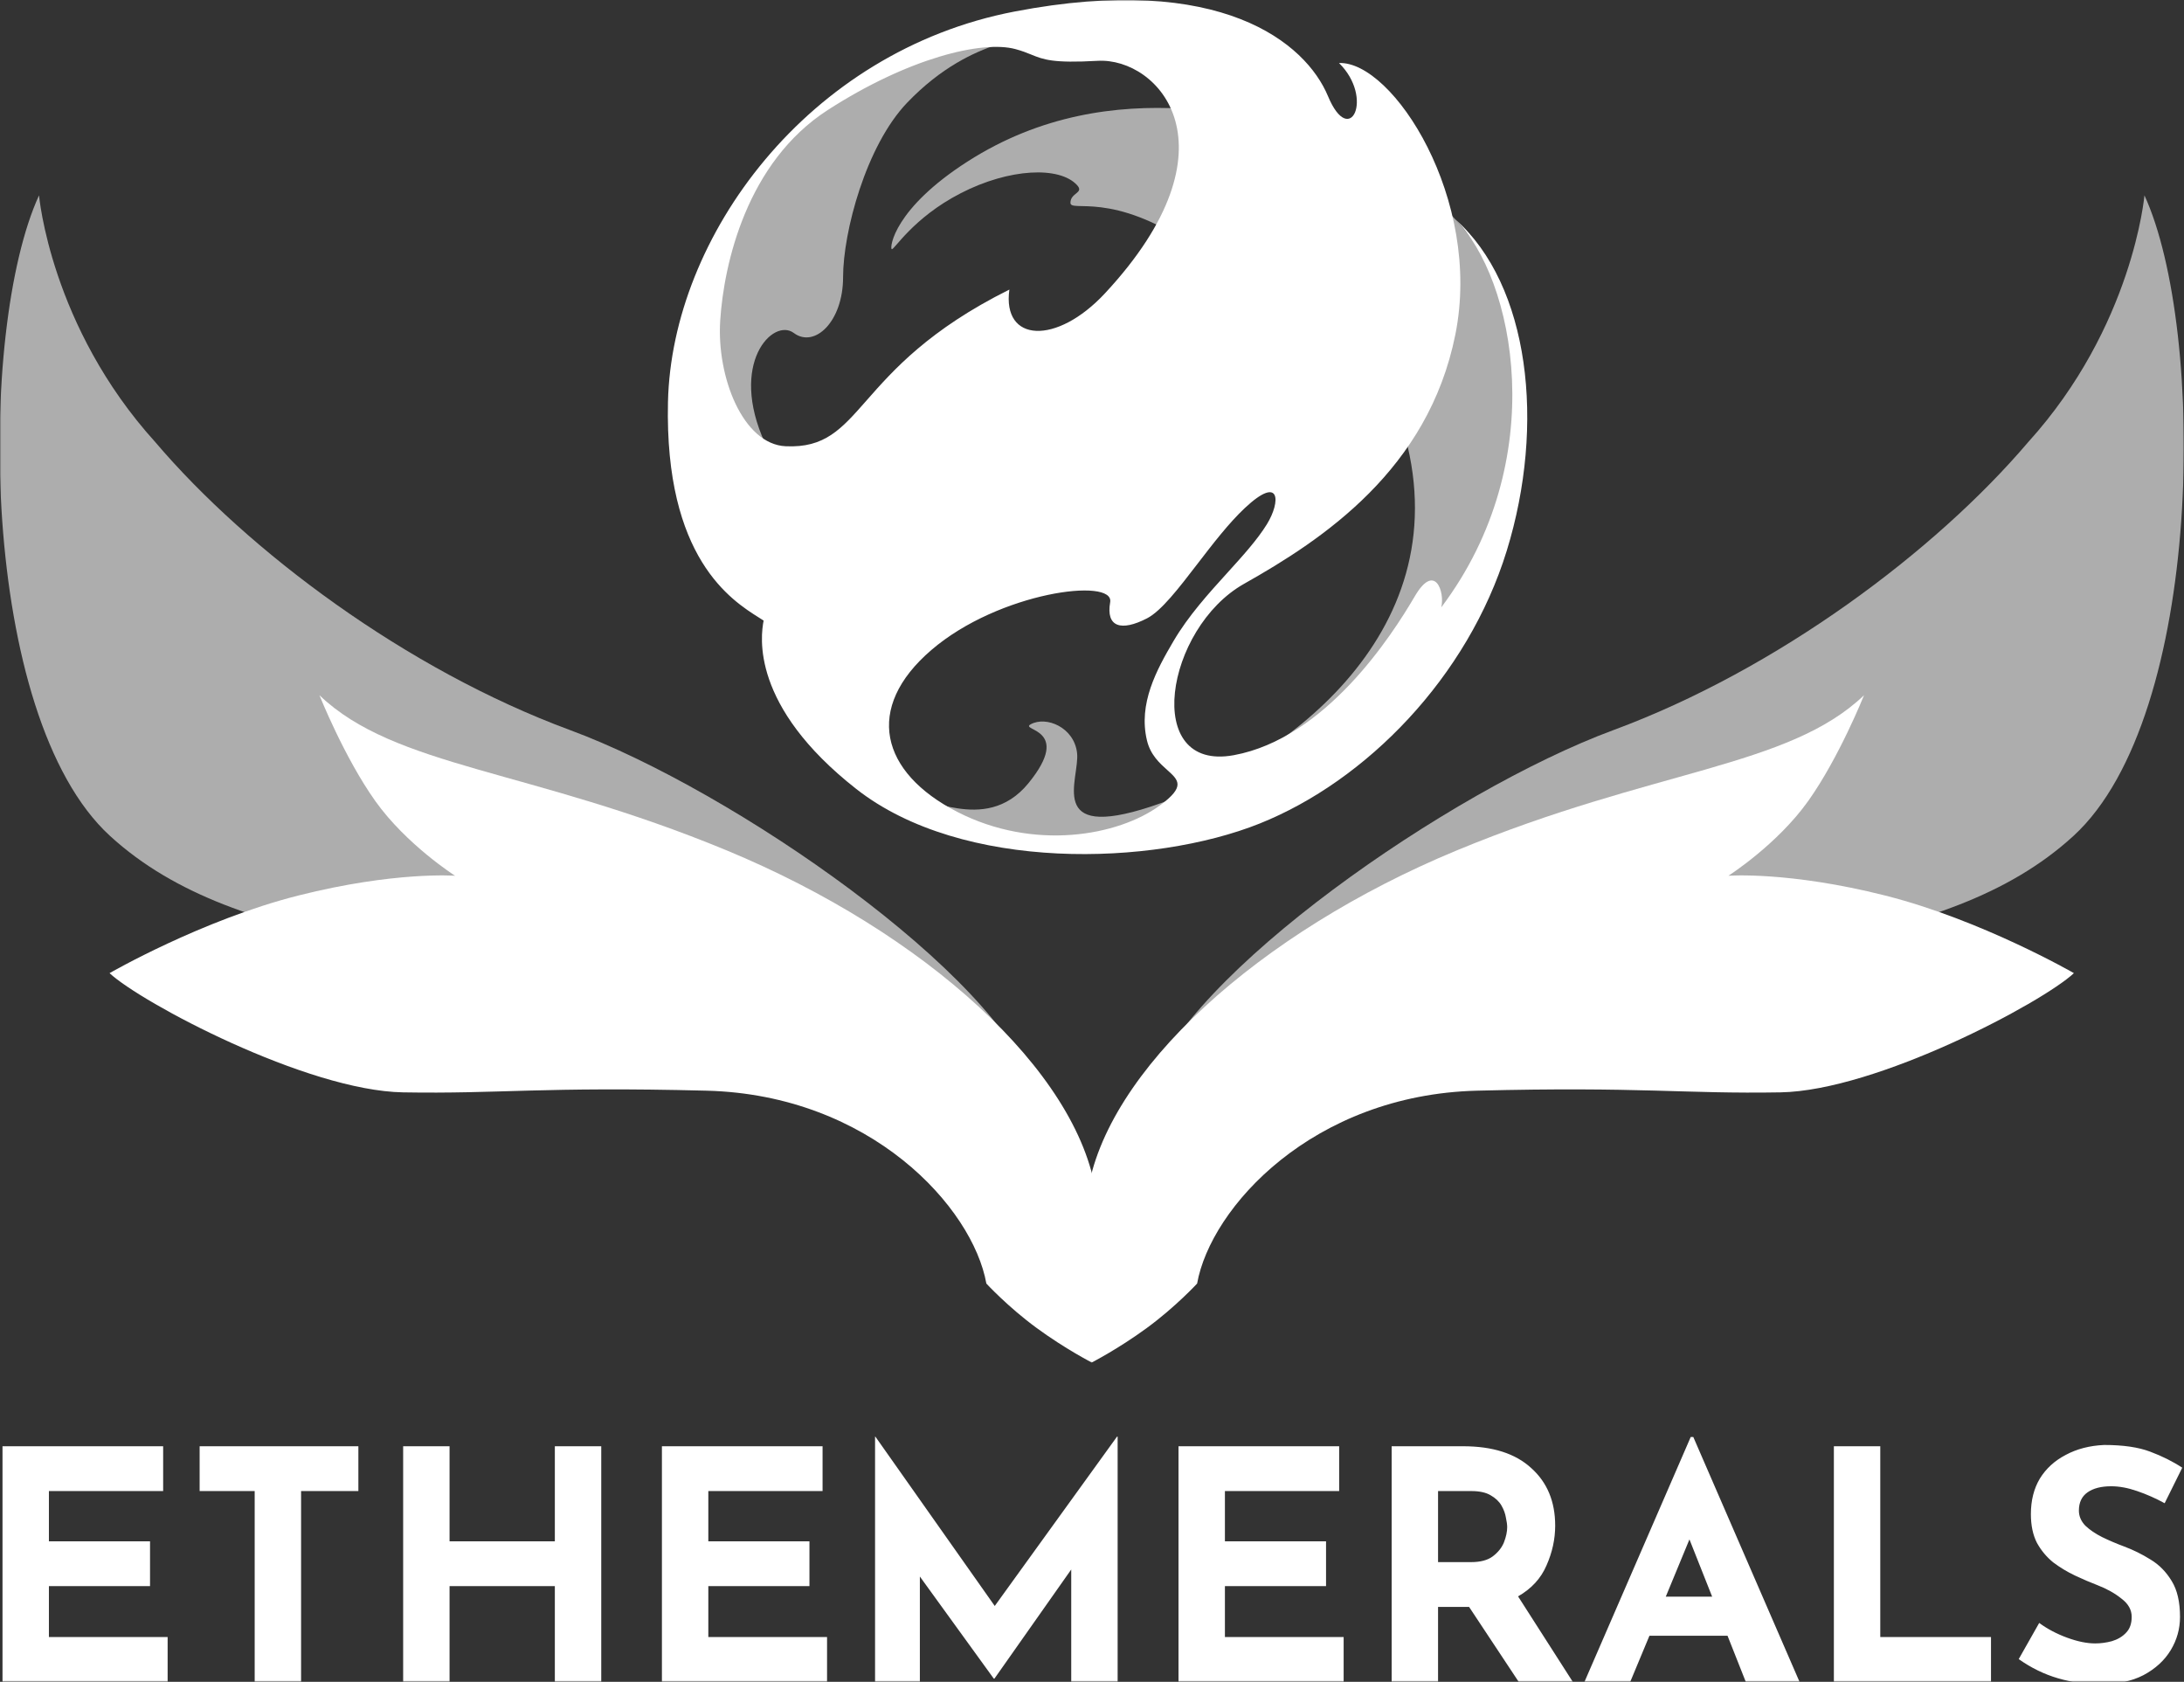 <svg width="778" height="599" viewBox="0 0 778 599" fill="none" xmlns="http://www.w3.org/2000/svg">
<rect x="0" y="0" width="778" height="599" fill="#333333" stroke="none"/>
<mask id="mask0" style="mask-type:alpha" maskUnits="userSpaceOnUse" x="0" y="0" width="778" height="599">
<rect width="778" height="599" fill="white"/>
</mask>
<g mask="url(#mask0)">
<path d="M0.892 515.096H58.12V531.056H17.422L17.422 548.954H53.446L53.446 564.914H17.422L17.422 583.04H59.715V599H0.892L0.892 515.096ZM71.117 515.096H127.661V531.056H107.255V599H90.725V531.056H71.117V515.096ZM214.18 515.096V599H197.65V564.914L160.144 564.914V599H143.614V515.096H160.144V548.954L197.65 548.954V515.096H214.18ZM235.794 515.096H293.022V531.056H252.324V548.954H288.348V564.914H252.324V583.04H294.618V599H235.794V515.096ZM311.72 599V511.676H311.834L354.356 571.982L397.904 511.676H398.132V599H381.602V558.986L354.242 597.86H354.014L327.68 561.494V599H311.72ZM419.819 515.096H477.047V531.056H436.349V548.954H472.373V564.914H436.349V583.04H478.643V599H419.819V515.096ZM521.167 515.096C531.731 515.096 539.825 517.68 545.449 522.848C551.149 527.94 553.999 534.78 553.999 543.368C553.999 548.156 552.973 552.868 550.921 557.504C548.945 562.14 545.563 565.826 540.775 568.562L560.269 599H541.003L523.333 572.324H512.275V599L495.745 599V515.096L521.167 515.096ZM524.017 556.364C527.361 556.364 529.945 555.68 531.769 554.312C533.669 552.868 534.999 551.196 535.759 549.296C536.519 547.32 536.899 545.534 536.899 543.938C536.899 543.026 536.747 541.886 536.443 540.518C536.215 539.074 535.683 537.63 534.847 536.186C534.011 534.742 532.719 533.526 530.971 532.538C529.299 531.55 527.019 531.056 524.131 531.056L512.275 531.056V556.364H524.017ZM564.435 599L602.283 511.79H603.195L641.043 599H621.891L615.393 582.584H587.577L580.737 599H564.435ZM593.391 568.676H609.921L601.827 548.27L593.391 568.676ZM653.274 515.096H669.804V583.04H709.248V599H653.274V515.096ZM771.108 535.388C767.916 533.64 764.648 532.196 761.304 531.056C758.036 529.916 754.958 529.346 752.07 529.346C748.498 529.346 745.686 530.068 743.634 531.512C741.582 532.956 740.556 535.122 740.556 538.01C740.556 539.986 741.316 541.772 742.836 543.368C744.432 544.888 746.446 546.256 748.878 547.472C751.386 548.688 753.97 549.79 756.63 550.778C759.898 551.994 763.052 553.552 766.092 555.452C769.132 557.276 771.64 559.822 773.616 563.09C775.592 566.282 776.58 570.538 776.58 575.858C776.58 580.114 775.478 584.066 773.274 587.714C771.07 591.362 767.84 594.326 763.584 596.606C759.328 598.81 754.084 599.912 747.852 599.912C743.064 599.912 738.162 599.19 733.146 597.746C728.206 596.302 723.532 594.022 719.124 590.906L726.42 578.024C729.308 580.152 732.614 581.9 736.338 583.268C740.062 584.636 743.406 585.32 746.37 585.32C748.346 585.32 750.322 585.054 752.298 584.522C754.35 583.914 756.022 582.926 757.314 581.558C758.682 580.19 759.366 578.29 759.366 575.858C759.366 573.35 758.15 571.184 755.718 569.36C753.362 567.46 750.512 565.864 747.168 564.572C744.584 563.584 741.924 562.444 739.188 561.152C736.452 559.86 733.868 558.302 731.436 556.478C729.08 554.578 727.142 552.26 725.622 549.524C724.178 546.712 723.456 543.292 723.456 539.264C723.456 534.4 724.52 530.182 726.648 526.61C728.852 523.038 731.93 520.226 735.882 518.174C739.834 516.046 744.394 514.868 749.562 514.64C756.326 514.64 761.798 515.438 765.978 517.034C770.234 518.63 774.034 520.53 777.378 522.734L771.108 535.388Z" fill="white"/>
<path d="M272.547 157.889C285.652 186.444 273.595 188.539 262.325 170.201C251.054 151.863 239.259 71.962 300.33 33.714C330.331 14.925 357.732 6.993 364.023 11.184C370.313 15.376 347.457 11.184 323.134 36.595C308.456 51.93 300.33 82.703 300.33 98.683C300.33 114.663 290.108 124.094 282.769 118.593C275.43 113.091 259.442 129.334 272.547 157.889Z" fill="white" fill-opacity="0.6"/>
<path d="M381.322 72.223C381.322 68.592 386.302 68.799 383.681 65.936C377.462 59.142 359.567 59.91 342.268 68.799C324.969 77.688 318.331 89.428 317.63 88.727C316.928 88.026 318.484 74.319 344.627 57.553C370.77 40.786 397.834 37.381 421.162 38.691C443.981 39.972 481.732 40.786 516.045 75.629C581.834 142.432 514.996 257.614 453.401 284.945C391.806 312.275 334.142 297.781 330.735 288.874C327.328 279.967 350.381 298.567 366.382 278.919C382.382 259.271 362.974 260.267 367.168 257.961C372.672 254.936 382.632 259.009 383.681 268.178C384.729 277.347 372.41 299.567 409.891 287.302C455.052 272.525 519.766 227.049 500.581 155.53C487.75 107.699 441.082 98.621 425.094 87.679C396 67.769 381.322 75.854 381.322 72.223Z" fill="white" fill-opacity="0.6"/>
<path fill-rule="evenodd" clip-rule="evenodd" d="M476.991 22.449C489.572 34.761 480.923 53.099 473.059 34.237C465.196 15.375 435.054 -10.036 361.402 4.111C287.749 18.257 239.259 84.274 237.949 143.218C236.714 198.782 260.633 213.84 270.405 219.993C271 220.367 271.542 220.708 272.023 221.024C270.974 226.525 267.305 251.413 305.048 281.015C342.792 310.618 410.678 308.523 448.683 293.328C486.689 278.134 522.86 241.195 536.751 196.136C550.643 151.077 544.811 101.499 518.388 78.085C539.372 98.814 553.002 163.783 513.424 216.308C514.734 210.807 511.145 200.149 503.988 212.379C495.863 226.263 472.273 262.939 439.51 268.965C406.746 274.99 415.134 223.73 443.179 207.925C471.225 192.12 508.785 167.319 518.443 119.116C528.102 70.913 496.125 21.663 476.991 22.449ZM393.641 104.446C376.337 123.049 356.946 121.998 359.567 103.136C330.874 117.408 318.082 131.951 308.7 142.617C299.655 152.899 293.781 159.577 279.886 158.936C264.684 158.235 255.248 134.311 256.558 114.139C257.869 93.967 265.994 57.815 294.826 39.215C323.658 20.615 349.869 14.328 361.664 17.471C364.13 18.129 365.823 18.818 367.383 19.453C371.715 21.216 375.026 22.564 391.02 21.663C412.774 20.438 442.131 52.314 393.641 104.446ZM408.581 220.238C413.667 217.624 419.881 209.535 426.597 200.791L426.597 200.791C431.995 193.763 437.718 186.312 443.441 180.942C456.285 168.892 456.233 178.723 451.304 186.706C447.874 192.263 442.735 197.927 437.237 203.986L437.237 203.986C430.553 211.353 423.338 219.304 418.017 228.359C411.984 238.627 405.436 250.627 408.581 263.726C409.819 268.883 413.13 271.847 415.777 274.218C419.853 277.867 422.357 280.109 413.299 286.779C398.359 297.782 368.216 303.142 340.957 289.137C313.698 275.133 307.669 252.199 331.783 231.503C355.897 210.807 397.048 205.568 395.475 214.475C393.903 223.382 399.407 224.954 408.581 220.238Z" fill="white"/>
<path d="M409.321 388.006C421.883 347.343 516.378 281.591 574.726 260.035C633.074 238.479 689.386 196.38 722.484 157.478C759.872 116.217 763.91 69.573 763.91 69.573C785.894 117.413 785.296 254.952 738.635 297.709C691.975 340.466 614.046 336.323 523.579 359.901C523.579 359.901 405.51 400.341 409.321 388.006Z" fill="white" fill-opacity="0.6"/>
<path d="M526.121 388.455C467.646 389.95 431.305 430.016 426.444 457.15C426.444 457.15 418.754 465.49 408.498 472.997C398.242 480.503 388.907 485.256 388.907 485.256L385.168 455.804C386.813 428.82 384.835 442.273 387.336 425.232C393.767 381.428 448.503 332.094 518.793 302.941C589.083 273.789 636.94 273.49 664.009 247.626C664.009 247.626 655.185 269.752 644.118 285.3C633.051 300.848 615.703 311.911 615.703 311.911C615.703 311.911 637.089 310.267 671.486 318.938C705.883 327.609 738.785 346.595 738.785 346.595C727.568 357.06 668.645 388.455 634.248 389.053C599.851 389.651 584.596 386.96 526.121 388.455Z" fill="white"/>
<path d="M368.493 388.006C355.93 347.343 261.435 281.591 203.087 260.035C144.74 238.479 88.427 196.38 55.329 157.478C17.941 116.217 13.903 69.573 13.903 69.573C-8.081 117.413 -7.483 254.952 39.178 297.709C85.838 340.466 163.767 336.323 254.234 359.901C254.234 359.901 372.303 400.341 368.493 388.006Z" fill="white" fill-opacity="0.6"/>
<path d="M251.692 388.455C310.167 389.95 346.508 430.016 351.369 457.15C351.369 457.15 359.059 465.49 369.315 472.997C379.571 480.503 388.907 485.256 388.907 485.256L392.646 455.804C391 428.82 392.979 442.273 390.477 425.232C384.046 381.428 329.31 332.094 259.02 302.941C188.73 273.789 140.874 273.49 113.804 247.626C113.804 247.626 122.628 269.752 133.695 285.3C144.762 300.848 162.11 311.911 162.11 311.911C162.11 311.911 140.724 310.267 106.327 318.938C71.93 327.609 39.028 346.595 39.028 346.595C50.245 357.06 109.168 388.455 143.565 389.053C177.963 389.651 193.217 386.96 251.692 388.455Z" fill="white"/>
</g>
</svg>
